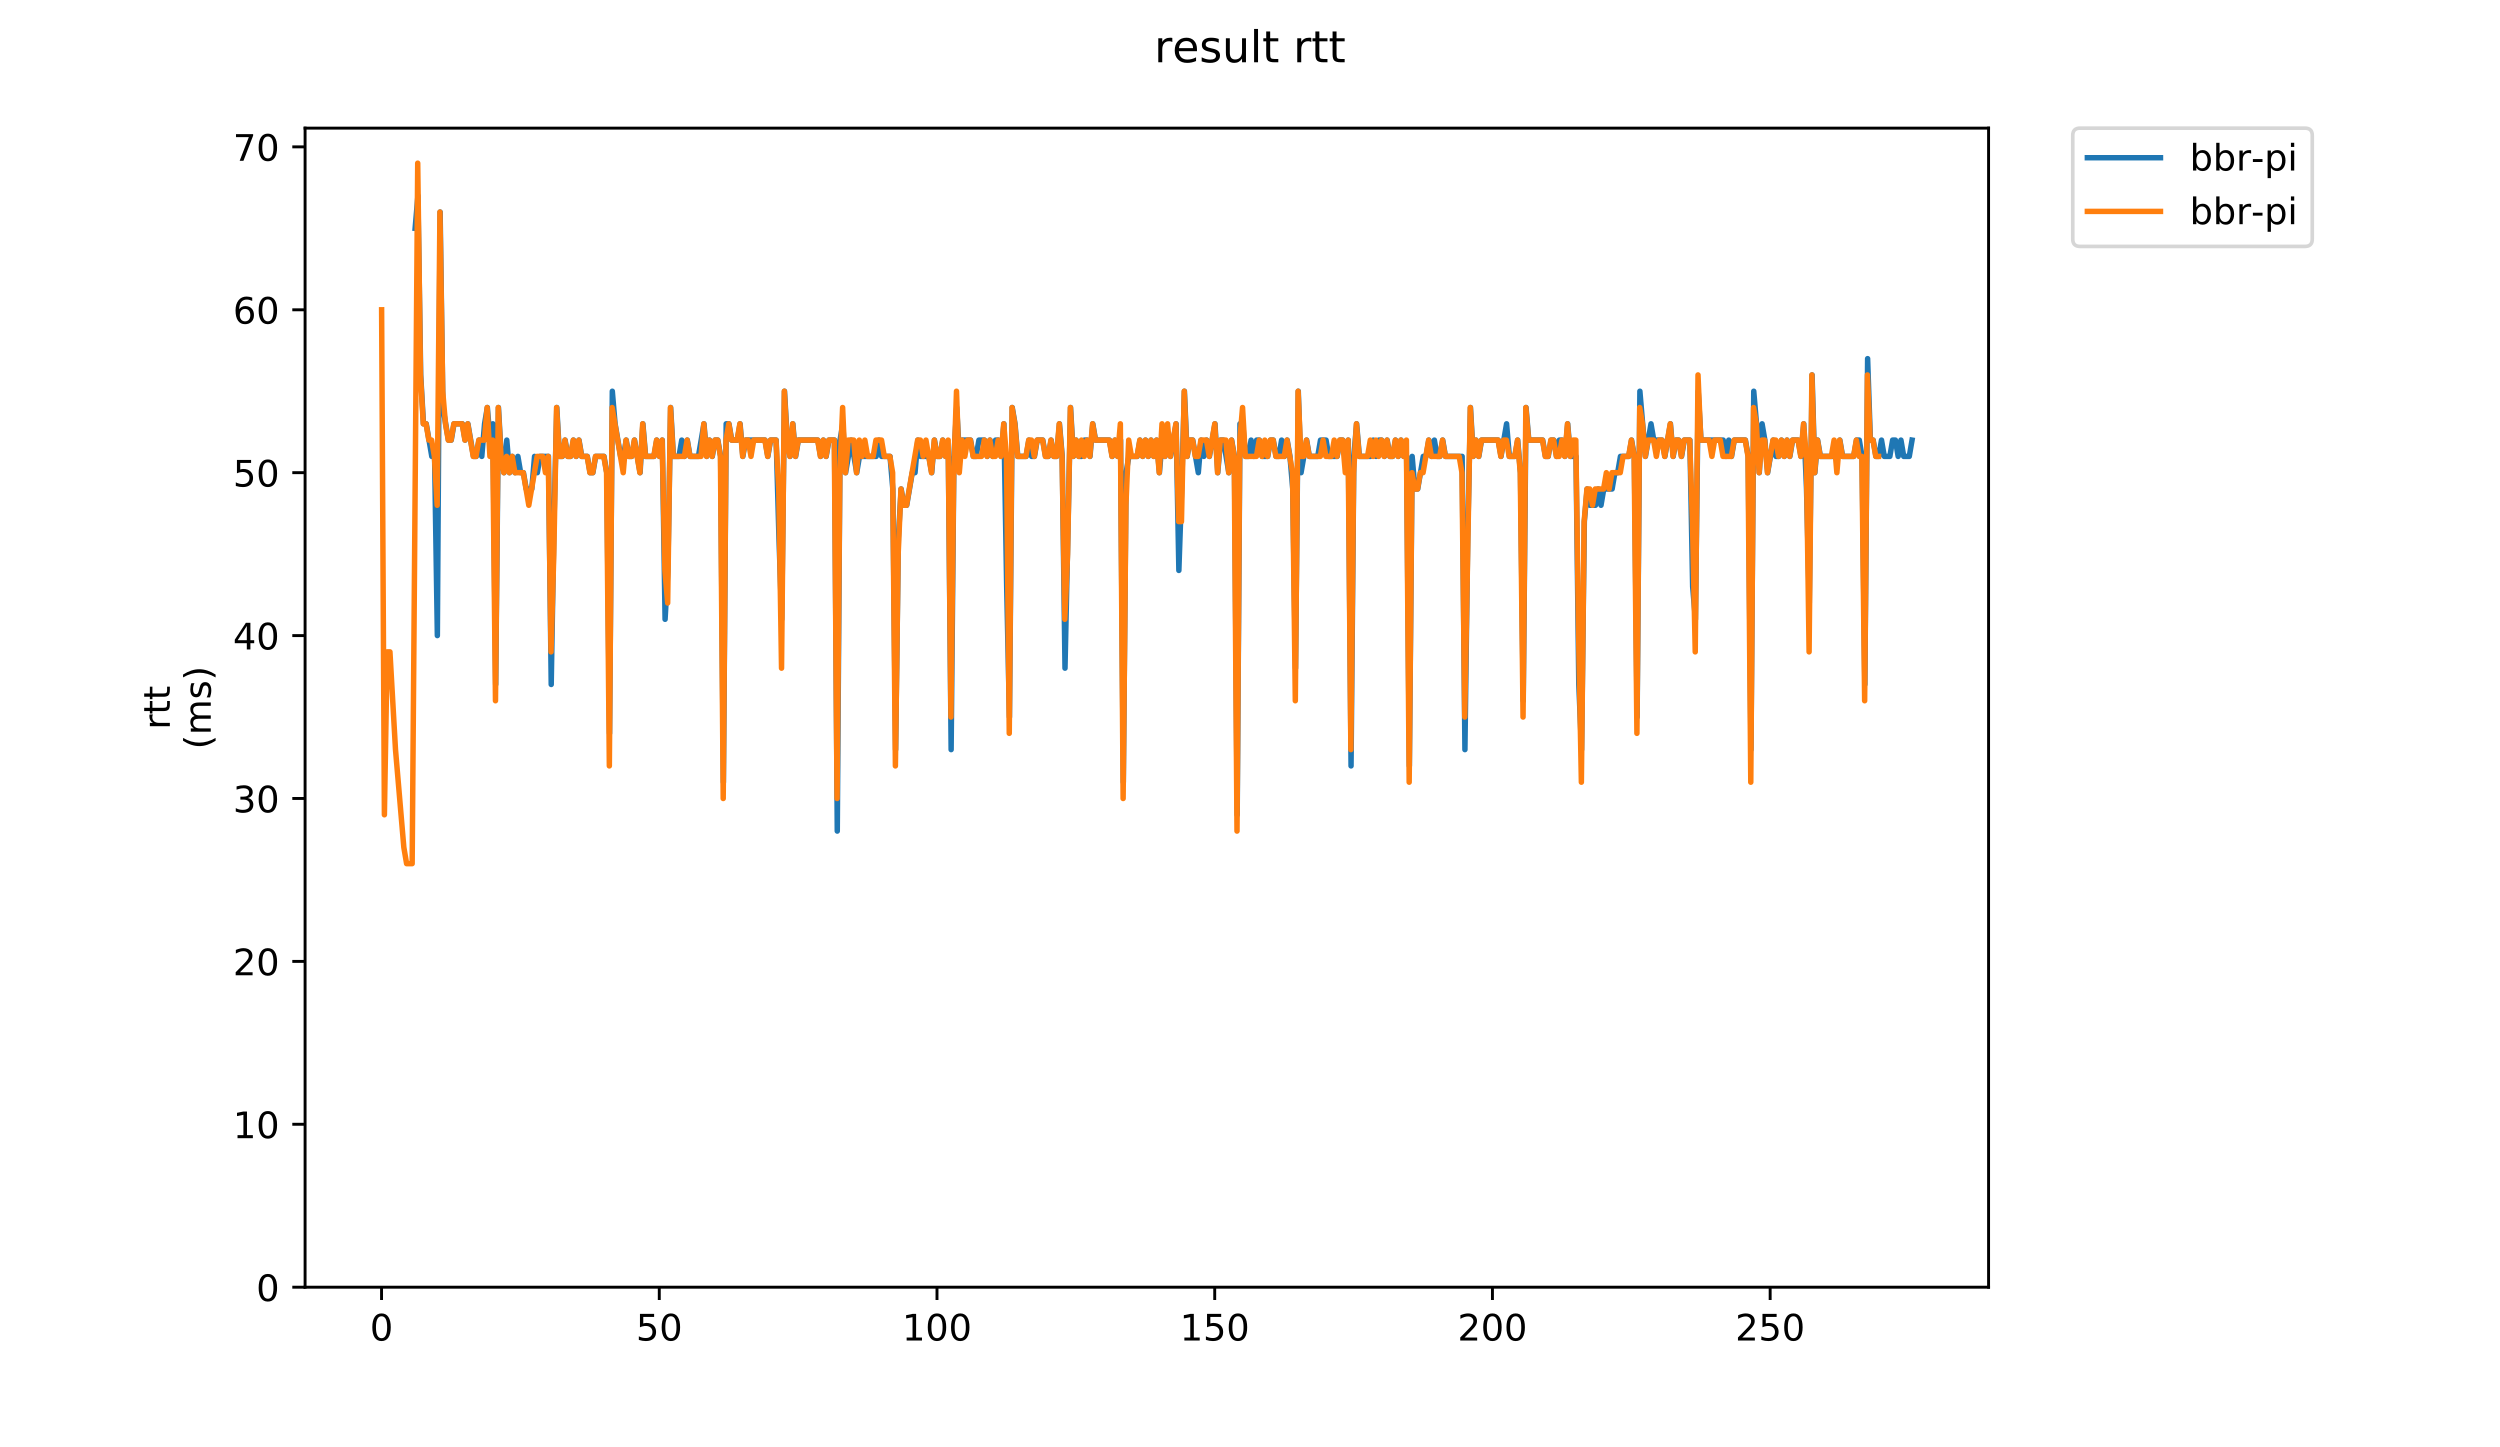 <?xml version="1.0" encoding="utf-8" standalone="no"?>
<!DOCTYPE svg PUBLIC "-//W3C//DTD SVG 1.1//EN"
  "http://www.w3.org/Graphics/SVG/1.1/DTD/svg11.dtd">
<!-- Created with matplotlib (https://matplotlib.org/) -->
<svg height="396pt" version="1.1" viewBox="0 0 684 396" width="684pt" xmlns="http://www.w3.org/2000/svg" xmlns:xlink="http://www.w3.org/1999/xlink">
 <defs>
  <style type="text/css">
*{stroke-linecap:butt;stroke-linejoin:round;}
  </style>
 </defs>
 <g id="figure_1">
  <g id="patch_1">
   <path d="M 0 396 
L 684 396 
L 684 0 
L 0 0 
z
" style="fill:#ffffff;"/>
  </g>
  <g id="axes_1">
   <g id="patch_2">
    <path d="M 83.472 352.174 
L 544.074 352.174 
L 544.074 35.062 
L 83.472 35.062 
z
" style="fill:#ffffff;"/>
   </g>
   <g id="matplotlib.axis_1">
    <g id="xtick_1">
     <g id="line2d_1">
      <defs>
       <path d="M 0 0 
L 0 3.5 
" id="mffc4661d74" style="stroke:#000000;stroke-width:0.8;"/>
      </defs>
      <g>
       <use style="stroke:#000000;stroke-width:0.8;" x="104.392" xlink:href="#mffc4661d74" y="352.174"/>
      </g>
     </g>
     <g id="text_1">
      <!-- 0 -->
      <defs>
       <path d="M 31.781 66.406 
Q 24.172 66.406 20.328 58.906 
Q 16.5 51.422 16.5 36.375 
Q 16.5 21.391 20.328 13.891 
Q 24.172 6.391 31.781 6.391 
Q 39.453 6.391 43.281 13.891 
Q 47.125 21.391 47.125 36.375 
Q 47.125 51.422 43.281 58.906 
Q 39.453 66.406 31.781 66.406 
z
M 31.781 74.219 
Q 44.047 74.219 50.516 64.516 
Q 56.984 54.828 56.984 36.375 
Q 56.984 17.969 50.516 8.266 
Q 44.047 -1.422 31.781 -1.422 
Q 19.531 -1.422 13.062 8.266 
Q 6.594 17.969 6.594 36.375 
Q 6.594 54.828 13.062 64.516 
Q 19.531 74.219 31.781 74.219 
z
" id="DejaVuSans-48"/>
      </defs>
      <g transform="translate(101.211 366.773)scale(0.1 -0.1)">
       <use xlink:href="#DejaVuSans-48"/>
      </g>
     </g>
    </g>
    <g id="xtick_2">
     <g id="line2d_2">
      <g>
       <use style="stroke:#000000;stroke-width:0.8;" x="180.377" xlink:href="#mffc4661d74" y="352.174"/>
      </g>
     </g>
     <g id="text_2">
      <!-- 50 -->
      <defs>
       <path d="M 10.797 72.906 
L 49.516 72.906 
L 49.516 64.594 
L 19.828 64.594 
L 19.828 46.734 
Q 21.969 47.469 24.109 47.828 
Q 26.266 48.188 28.422 48.188 
Q 40.625 48.188 47.75 41.5 
Q 54.891 34.812 54.891 23.391 
Q 54.891 11.625 47.562 5.094 
Q 40.234 -1.422 26.906 -1.422 
Q 22.312 -1.422 17.547 -0.641 
Q 12.797 0.141 7.719 1.703 
L 7.719 11.625 
Q 12.109 9.234 16.797 8.062 
Q 21.484 6.891 26.703 6.891 
Q 35.156 6.891 40.078 11.328 
Q 45.016 15.766 45.016 23.391 
Q 45.016 31 40.078 35.438 
Q 35.156 39.891 26.703 39.891 
Q 22.75 39.891 18.812 39.016 
Q 14.891 38.141 10.797 36.281 
z
" id="DejaVuSans-53"/>
      </defs>
      <g transform="translate(174.014 366.773)scale(0.1 -0.1)">
       <use xlink:href="#DejaVuSans-53"/>
       <use x="63.623" xlink:href="#DejaVuSans-48"/>
      </g>
     </g>
    </g>
    <g id="xtick_3">
     <g id="line2d_3">
      <g>
       <use style="stroke:#000000;stroke-width:0.8;" x="256.361" xlink:href="#mffc4661d74" y="352.174"/>
      </g>
     </g>
     <g id="text_3">
      <!-- 100 -->
      <defs>
       <path d="M 12.406 8.297 
L 28.516 8.297 
L 28.516 63.922 
L 10.984 60.406 
L 10.984 69.391 
L 28.422 72.906 
L 38.281 72.906 
L 38.281 8.297 
L 54.391 8.297 
L 54.391 0 
L 12.406 0 
z
" id="DejaVuSans-49"/>
      </defs>
      <g transform="translate(246.818 366.773)scale(0.1 -0.1)">
       <use xlink:href="#DejaVuSans-49"/>
       <use x="63.623" xlink:href="#DejaVuSans-48"/>
       <use x="127.246" xlink:href="#DejaVuSans-48"/>
      </g>
     </g>
    </g>
    <g id="xtick_4">
     <g id="line2d_4">
      <g>
       <use style="stroke:#000000;stroke-width:0.8;" x="332.346" xlink:href="#mffc4661d74" y="352.174"/>
      </g>
     </g>
     <g id="text_4">
      <!-- 150 -->
      <g transform="translate(322.802 366.773)scale(0.1 -0.1)">
       <use xlink:href="#DejaVuSans-49"/>
       <use x="63.623" xlink:href="#DejaVuSans-53"/>
       <use x="127.246" xlink:href="#DejaVuSans-48"/>
      </g>
     </g>
    </g>
    <g id="xtick_5">
     <g id="line2d_5">
      <g>
       <use style="stroke:#000000;stroke-width:0.8;" x="408.331" xlink:href="#mffc4661d74" y="352.174"/>
      </g>
     </g>
     <g id="text_5">
      <!-- 200 -->
      <defs>
       <path d="M 19.188 8.297 
L 53.609 8.297 
L 53.609 0 
L 7.328 0 
L 7.328 8.297 
Q 12.938 14.109 22.625 23.891 
Q 32.328 33.688 34.812 36.531 
Q 39.547 41.844 41.422 45.531 
Q 43.312 49.219 43.312 52.781 
Q 43.312 58.594 39.234 62.25 
Q 35.156 65.922 28.609 65.922 
Q 23.969 65.922 18.812 64.312 
Q 13.672 62.703 7.812 59.422 
L 7.812 69.391 
Q 13.766 71.781 18.938 73 
Q 24.125 74.219 28.422 74.219 
Q 39.75 74.219 46.484 68.547 
Q 53.219 62.891 53.219 53.422 
Q 53.219 48.922 51.531 44.891 
Q 49.859 40.875 45.406 35.406 
Q 44.188 33.984 37.641 27.219 
Q 31.109 20.453 19.188 8.297 
z
" id="DejaVuSans-50"/>
      </defs>
      <g transform="translate(398.787 366.773)scale(0.1 -0.1)">
       <use xlink:href="#DejaVuSans-50"/>
       <use x="63.623" xlink:href="#DejaVuSans-48"/>
       <use x="127.246" xlink:href="#DejaVuSans-48"/>
      </g>
     </g>
    </g>
    <g id="xtick_6">
     <g id="line2d_6">
      <g>
       <use style="stroke:#000000;stroke-width:0.8;" x="484.315" xlink:href="#mffc4661d74" y="352.174"/>
      </g>
     </g>
     <g id="text_6">
      <!-- 250 -->
      <g transform="translate(474.772 366.773)scale(0.1 -0.1)">
       <use xlink:href="#DejaVuSans-50"/>
       <use x="63.623" xlink:href="#DejaVuSans-53"/>
       <use x="127.246" xlink:href="#DejaVuSans-48"/>
      </g>
     </g>
    </g>
   </g>
   <g id="matplotlib.axis_2">
    <g id="ytick_1">
     <g id="line2d_7">
      <defs>
       <path d="M 0 0 
L -3.5 0 
" id="m6ffbc117b3" style="stroke:#000000;stroke-width:0.8;"/>
      </defs>
      <g>
       <use style="stroke:#000000;stroke-width:0.8;" x="83.472" xlink:href="#m6ffbc117b3" y="352.174"/>
      </g>
     </g>
     <g id="text_7">
      <!-- 0 -->
      <g transform="translate(70.11 355.973)scale(0.1 -0.1)">
       <use xlink:href="#DejaVuSans-48"/>
      </g>
     </g>
    </g>
    <g id="ytick_2">
     <g id="line2d_8">
      <g>
       <use style="stroke:#000000;stroke-width:0.8;" x="83.472" xlink:href="#m6ffbc117b3" y="307.605"/>
      </g>
     </g>
     <g id="text_8">
      <!-- 10 -->
      <g transform="translate(63.747 311.404)scale(0.1 -0.1)">
       <use xlink:href="#DejaVuSans-49"/>
       <use x="63.623" xlink:href="#DejaVuSans-48"/>
      </g>
     </g>
    </g>
    <g id="ytick_3">
     <g id="line2d_9">
      <g>
       <use style="stroke:#000000;stroke-width:0.8;" x="83.472" xlink:href="#m6ffbc117b3" y="263.035"/>
      </g>
     </g>
     <g id="text_9">
      <!-- 20 -->
      <g transform="translate(63.747 266.834)scale(0.1 -0.1)">
       <use xlink:href="#DejaVuSans-50"/>
       <use x="63.623" xlink:href="#DejaVuSans-48"/>
      </g>
     </g>
    </g>
    <g id="ytick_4">
     <g id="line2d_10">
      <g>
       <use style="stroke:#000000;stroke-width:0.8;" x="83.472" xlink:href="#m6ffbc117b3" y="218.466"/>
      </g>
     </g>
     <g id="text_10">
      <!-- 30 -->
      <defs>
       <path d="M 40.578 39.312 
Q 47.656 37.797 51.625 33 
Q 55.609 28.219 55.609 21.188 
Q 55.609 10.406 48.188 4.484 
Q 40.766 -1.422 27.094 -1.422 
Q 22.516 -1.422 17.656 -0.516 
Q 12.797 0.391 7.625 2.203 
L 7.625 11.719 
Q 11.719 9.328 16.594 8.109 
Q 21.484 6.891 26.812 6.891 
Q 36.078 6.891 40.938 10.547 
Q 45.797 14.203 45.797 21.188 
Q 45.797 27.641 41.281 31.266 
Q 36.766 34.906 28.719 34.906 
L 20.219 34.906 
L 20.219 43.016 
L 29.109 43.016 
Q 36.375 43.016 40.234 45.922 
Q 44.094 48.828 44.094 54.297 
Q 44.094 59.906 40.109 62.906 
Q 36.141 65.922 28.719 65.922 
Q 24.656 65.922 20.016 65.031 
Q 15.375 64.156 9.812 62.312 
L 9.812 71.094 
Q 15.438 72.656 20.344 73.438 
Q 25.25 74.219 29.594 74.219 
Q 40.828 74.219 47.359 69.109 
Q 53.906 64.016 53.906 55.328 
Q 53.906 49.266 50.438 45.094 
Q 46.969 40.922 40.578 39.312 
z
" id="DejaVuSans-51"/>
      </defs>
      <g transform="translate(63.747 222.265)scale(0.1 -0.1)">
       <use xlink:href="#DejaVuSans-51"/>
       <use x="63.623" xlink:href="#DejaVuSans-48"/>
      </g>
     </g>
    </g>
    <g id="ytick_5">
     <g id="line2d_11">
      <g>
       <use style="stroke:#000000;stroke-width:0.8;" x="83.472" xlink:href="#m6ffbc117b3" y="173.896"/>
      </g>
     </g>
     <g id="text_11">
      <!-- 40 -->
      <defs>
       <path d="M 37.797 64.312 
L 12.891 25.391 
L 37.797 25.391 
z
M 35.203 72.906 
L 47.609 72.906 
L 47.609 25.391 
L 58.016 25.391 
L 58.016 17.188 
L 47.609 17.188 
L 47.609 0 
L 37.797 0 
L 37.797 17.188 
L 4.891 17.188 
L 4.891 26.703 
z
" id="DejaVuSans-52"/>
      </defs>
      <g transform="translate(63.747 177.696)scale(0.1 -0.1)">
       <use xlink:href="#DejaVuSans-52"/>
       <use x="63.623" xlink:href="#DejaVuSans-48"/>
      </g>
     </g>
    </g>
    <g id="ytick_6">
     <g id="line2d_12">
      <g>
       <use style="stroke:#000000;stroke-width:0.8;" x="83.472" xlink:href="#m6ffbc117b3" y="129.327"/>
      </g>
     </g>
     <g id="text_12">
      <!-- 50 -->
      <g transform="translate(63.747 133.126)scale(0.1 -0.1)">
       <use xlink:href="#DejaVuSans-53"/>
       <use x="63.623" xlink:href="#DejaVuSans-48"/>
      </g>
     </g>
    </g>
    <g id="ytick_7">
     <g id="line2d_13">
      <g>
       <use style="stroke:#000000;stroke-width:0.8;" x="83.472" xlink:href="#m6ffbc117b3" y="84.757"/>
      </g>
     </g>
     <g id="text_13">
      <!-- 60 -->
      <defs>
       <path d="M 33.016 40.375 
Q 26.375 40.375 22.484 35.828 
Q 18.609 31.297 18.609 23.391 
Q 18.609 15.531 22.484 10.953 
Q 26.375 6.391 33.016 6.391 
Q 39.656 6.391 43.531 10.953 
Q 47.406 15.531 47.406 23.391 
Q 47.406 31.297 43.531 35.828 
Q 39.656 40.375 33.016 40.375 
z
M 52.594 71.297 
L 52.594 62.312 
Q 48.875 64.062 45.094 64.984 
Q 41.312 65.922 37.594 65.922 
Q 27.828 65.922 22.672 59.328 
Q 17.531 52.734 16.797 39.406 
Q 19.672 43.656 24.016 45.922 
Q 28.375 48.188 33.594 48.188 
Q 44.578 48.188 50.953 41.516 
Q 57.328 34.859 57.328 23.391 
Q 57.328 12.156 50.688 5.359 
Q 44.047 -1.422 33.016 -1.422 
Q 20.359 -1.422 13.672 8.266 
Q 6.984 17.969 6.984 36.375 
Q 6.984 53.656 15.188 63.938 
Q 23.391 74.219 37.203 74.219 
Q 40.922 74.219 44.703 73.484 
Q 48.484 72.75 52.594 71.297 
z
" id="DejaVuSans-54"/>
      </defs>
      <g transform="translate(63.747 88.557)scale(0.1 -0.1)">
       <use xlink:href="#DejaVuSans-54"/>
       <use x="63.623" xlink:href="#DejaVuSans-48"/>
      </g>
     </g>
    </g>
    <g id="ytick_8">
     <g id="line2d_14">
      <g>
       <use style="stroke:#000000;stroke-width:0.8;" x="83.472" xlink:href="#m6ffbc117b3" y="40.188"/>
      </g>
     </g>
     <g id="text_14">
      <!-- 70 -->
      <defs>
       <path d="M 8.203 72.906 
L 55.078 72.906 
L 55.078 68.703 
L 28.609 0 
L 18.312 0 
L 43.219 64.594 
L 8.203 64.594 
z
" id="DejaVuSans-55"/>
      </defs>
      <g transform="translate(63.747 43.987)scale(0.1 -0.1)">
       <use xlink:href="#DejaVuSans-55"/>
       <use x="63.623" xlink:href="#DejaVuSans-48"/>
      </g>
     </g>
    </g>
    <g id="text_15">
     <!-- rtt -->
     <defs>
      <path d="M 41.109 46.297 
Q 39.594 47.172 37.812 47.578 
Q 36.031 48 33.891 48 
Q 26.266 48 22.188 43.047 
Q 18.109 38.094 18.109 28.812 
L 18.109 0 
L 9.078 0 
L 9.078 54.688 
L 18.109 54.688 
L 18.109 46.188 
Q 20.953 51.172 25.484 53.578 
Q 30.031 56 36.531 56 
Q 37.453 56 38.578 55.875 
Q 39.703 55.766 41.062 55.516 
z
" id="DejaVuSans-114"/>
      <path d="M 18.312 70.219 
L 18.312 54.688 
L 36.812 54.688 
L 36.812 47.703 
L 18.312 47.703 
L 18.312 18.016 
Q 18.312 11.328 20.141 9.422 
Q 21.969 7.516 27.594 7.516 
L 36.812 7.516 
L 36.812 0 
L 27.594 0 
Q 17.188 0 13.234 3.875 
Q 9.281 7.766 9.281 18.016 
L 9.281 47.703 
L 2.688 47.703 
L 2.688 54.688 
L 9.281 54.688 
L 9.281 70.219 
z
" id="DejaVuSans-116"/>
     </defs>
     <g transform="translate(46.47 199.594)rotate(-90)scale(0.1 -0.1)">
      <use xlink:href="#DejaVuSans-114"/>
      <use x="41.113" xlink:href="#DejaVuSans-116"/>
      <use x="80.322" xlink:href="#DejaVuSans-116"/>
     </g>
     <!-- (ms) -->
     <defs>
      <path d="M 31 75.875 
Q 24.469 64.656 21.281 53.656 
Q 18.109 42.672 18.109 31.391 
Q 18.109 20.125 21.312 9.062 
Q 24.516 -2 31 -13.188 
L 23.188 -13.188 
Q 15.875 -1.703 12.234 9.375 
Q 8.594 20.453 8.594 31.391 
Q 8.594 42.281 12.203 53.312 
Q 15.828 64.359 23.188 75.875 
z
" id="DejaVuSans-40"/>
      <path d="M 52 44.188 
Q 55.375 50.25 60.062 53.125 
Q 64.75 56 71.094 56 
Q 79.641 56 84.281 50.016 
Q 88.922 44.047 88.922 33.016 
L 88.922 0 
L 79.891 0 
L 79.891 32.719 
Q 79.891 40.578 77.094 44.375 
Q 74.312 48.188 68.609 48.188 
Q 61.625 48.188 57.562 43.547 
Q 53.516 38.922 53.516 30.906 
L 53.516 0 
L 44.484 0 
L 44.484 32.719 
Q 44.484 40.625 41.703 44.406 
Q 38.922 48.188 33.109 48.188 
Q 26.219 48.188 22.156 43.531 
Q 18.109 38.875 18.109 30.906 
L 18.109 0 
L 9.078 0 
L 9.078 54.688 
L 18.109 54.688 
L 18.109 46.188 
Q 21.188 51.219 25.484 53.609 
Q 29.781 56 35.688 56 
Q 41.656 56 45.828 52.969 
Q 50 49.953 52 44.188 
z
" id="DejaVuSans-109"/>
      <path d="M 44.281 53.078 
L 44.281 44.578 
Q 40.484 46.531 36.375 47.5 
Q 32.281 48.484 27.875 48.484 
Q 21.188 48.484 17.844 46.438 
Q 14.5 44.391 14.5 40.281 
Q 14.5 37.156 16.891 35.375 
Q 19.281 33.594 26.516 31.984 
L 29.594 31.297 
Q 39.156 29.25 43.188 25.516 
Q 47.219 21.781 47.219 15.094 
Q 47.219 7.469 41.188 3.016 
Q 35.156 -1.422 24.609 -1.422 
Q 20.219 -1.422 15.453 -0.562 
Q 10.688 0.297 5.422 2 
L 5.422 11.281 
Q 10.406 8.688 15.234 7.391 
Q 20.062 6.109 24.812 6.109 
Q 31.156 6.109 34.562 8.281 
Q 37.984 10.453 37.984 14.406 
Q 37.984 18.062 35.516 20.016 
Q 33.062 21.969 24.703 23.781 
L 21.578 24.516 
Q 13.234 26.266 9.516 29.906 
Q 5.812 33.547 5.812 39.891 
Q 5.812 47.609 11.281 51.797 
Q 16.75 56 26.812 56 
Q 31.781 56 36.172 55.266 
Q 40.578 54.547 44.281 53.078 
z
" id="DejaVuSans-115"/>
      <path d="M 8.016 75.875 
L 15.828 75.875 
Q 23.141 64.359 26.781 53.312 
Q 30.422 42.281 30.422 31.391 
Q 30.422 20.453 26.781 9.375 
Q 23.141 -1.703 15.828 -13.188 
L 8.016 -13.188 
Q 14.5 -2 17.703 9.062 
Q 20.906 20.125 20.906 31.391 
Q 20.906 42.672 17.703 53.656 
Q 14.5 64.656 8.016 75.875 
z
" id="DejaVuSans-41"/>
     </defs>
     <g transform="translate(57.668 204.995)rotate(-90)scale(0.1 -0.1)">
      <use xlink:href="#DejaVuSans-40"/>
      <use x="39.014" xlink:href="#DejaVuSans-109"/>
      <use x="136.426" xlink:href="#DejaVuSans-115"/>
      <use x="188.525" xlink:href="#DejaVuSans-41"/>
     </g>
    </g>
   </g>
   <g id="line2d_15">
    <path clip-path="url(#p8cc77988ac)" d="M 113.58 62.473 
L 114.34 53.559 
L 115.1 102.585 
L 115.86 115.956 
L 116.62 115.956 
L 118.139 124.87 
L 118.899 124.87 
L 119.659 173.896 
L 120.419 58.016 
L 121.179 111.499 
L 122.698 120.413 
L 123.458 120.413 
L 124.218 115.956 
L 126.498 115.956 
L 127.257 120.413 
L 128.017 115.956 
L 129.537 124.87 
L 130.297 124.87 
L 131.057 120.413 
L 131.816 124.87 
L 132.576 115.956 
L 133.336 111.499 
L 134.096 120.413 
L 134.856 115.956 
L 135.616 187.267 
L 136.376 111.499 
L 137.135 124.87 
L 137.895 129.327 
L 138.655 120.413 
L 139.415 129.327 
L 140.175 124.87 
L 140.935 129.327 
L 141.694 124.87 
L 142.454 129.327 
L 143.214 129.327 
L 143.974 133.784 
L 145.494 133.784 
L 146.254 124.87 
L 147.013 129.327 
L 147.773 124.87 
L 150.053 124.87 
L 150.813 187.267 
L 151.572 142.698 
L 152.332 111.499 
L 153.092 124.87 
L 153.852 124.87 
L 154.612 120.413 
L 155.372 124.87 
L 156.132 124.87 
L 156.891 120.413 
L 157.651 124.87 
L 158.411 120.413 
L 159.171 124.87 
L 160.691 124.87 
L 161.45 129.327 
L 162.21 129.327 
L 162.97 124.87 
L 165.25 124.87 
L 166.01 129.327 
L 166.769 200.638 
L 167.529 107.042 
L 168.289 115.956 
L 169.809 124.87 
L 170.569 124.87 
L 171.328 120.413 
L 172.088 124.87 
L 172.848 124.87 
L 173.608 120.413 
L 175.128 129.327 
L 175.888 115.956 
L 176.647 124.87 
L 178.927 124.87 
L 179.687 120.413 
L 180.447 124.87 
L 181.206 120.413 
L 181.966 169.439 
L 182.726 156.069 
L 183.486 111.499 
L 184.246 124.87 
L 185.766 124.87 
L 186.525 120.413 
L 187.285 124.87 
L 188.045 120.413 
L 188.805 124.87 
L 191.084 124.87 
L 192.604 115.956 
L 193.364 124.87 
L 194.124 120.413 
L 194.884 124.87 
L 195.644 120.413 
L 196.403 120.413 
L 197.163 124.87 
L 197.923 214.009 
L 198.683 115.956 
L 199.443 115.956 
L 200.203 120.413 
L 201.722 120.413 
L 202.482 115.956 
L 203.242 124.87 
L 204.002 120.413 
L 209.321 120.413 
L 210.081 124.87 
L 210.84 120.413 
L 212.36 120.413 
L 213.12 147.155 
L 213.88 169.439 
L 214.64 107.042 
L 215.4 120.413 
L 216.159 124.87 
L 216.919 115.956 
L 217.679 124.87 
L 218.439 120.413 
L 223.758 120.413 
L 224.518 124.87 
L 225.278 120.413 
L 226.037 124.87 
L 226.797 120.413 
L 228.317 120.413 
L 229.077 227.38 
L 229.837 120.413 
L 230.597 115.956 
L 231.356 129.327 
L 232.876 120.413 
L 234.396 129.327 
L 235.156 124.87 
L 239.715 124.87 
L 240.475 120.413 
L 241.234 124.87 
L 243.514 124.87 
L 244.274 133.784 
L 245.034 205.095 
L 245.793 147.155 
L 246.553 133.784 
L 247.313 138.241 
L 248.073 138.241 
L 249.593 129.327 
L 250.353 129.327 
L 251.112 120.413 
L 251.872 124.87 
L 254.152 124.87 
L 254.912 129.327 
L 255.671 120.413 
L 256.431 124.87 
L 257.191 124.87 
L 257.951 120.413 
L 258.711 124.87 
L 259.471 124.87 
L 260.231 205.095 
L 260.99 124.87 
L 261.75 111.499 
L 262.51 124.87 
L 263.27 120.413 
L 265.549 120.413 
L 266.309 124.87 
L 267.069 124.87 
L 267.829 120.413 
L 269.349 120.413 
L 270.109 124.87 
L 270.868 120.413 
L 271.628 124.87 
L 272.388 120.413 
L 273.148 120.413 
L 273.908 124.87 
L 274.668 115.956 
L 275.427 160.526 
L 276.187 196.181 
L 276.947 111.499 
L 277.707 115.956 
L 278.467 124.87 
L 280.746 124.87 
L 281.506 120.413 
L 282.266 124.87 
L 283.026 124.87 
L 283.786 120.413 
L 285.305 120.413 
L 286.065 124.87 
L 286.825 124.87 
L 287.585 120.413 
L 288.345 124.87 
L 289.105 124.87 
L 289.865 115.956 
L 290.624 124.87 
L 291.384 182.81 
L 292.904 111.499 
L 293.664 124.87 
L 294.424 120.413 
L 295.183 124.87 
L 295.943 124.87 
L 296.703 120.413 
L 297.463 120.413 
L 298.223 124.87 
L 298.983 115.956 
L 299.743 120.413 
L 303.542 120.413 
L 304.302 124.87 
L 305.061 120.413 
L 305.821 124.87 
L 306.581 120.413 
L 307.341 214.009 
L 308.101 129.327 
L 308.861 124.87 
L 311.14 124.87 
L 311.9 120.413 
L 312.66 124.87 
L 313.42 120.413 
L 314.18 124.87 
L 314.939 120.413 
L 315.699 124.87 
L 316.459 120.413 
L 317.219 129.327 
L 317.979 120.413 
L 318.739 124.87 
L 319.499 120.413 
L 320.258 124.87 
L 321.778 115.956 
L 322.538 156.069 
L 323.298 133.784 
L 324.058 107.042 
L 324.817 124.87 
L 325.577 120.413 
L 326.337 120.413 
L 327.857 129.327 
L 328.617 120.413 
L 329.377 124.87 
L 330.136 120.413 
L 330.896 124.87 
L 332.416 115.956 
L 333.176 129.327 
L 333.936 120.413 
L 334.696 120.413 
L 336.215 129.327 
L 336.975 120.413 
L 337.735 124.87 
L 338.495 222.923 
L 339.255 115.956 
L 340.014 115.956 
L 340.774 124.87 
L 341.534 124.87 
L 342.294 120.413 
L 343.054 124.87 
L 343.814 120.413 
L 344.574 120.413 
L 345.333 124.87 
L 346.853 124.87 
L 347.613 120.413 
L 348.373 120.413 
L 349.133 124.87 
L 349.892 124.87 
L 350.652 120.413 
L 351.412 124.87 
L 352.172 120.413 
L 352.932 124.87 
L 353.692 133.784 
L 354.452 182.81 
L 355.211 107.042 
L 355.971 129.327 
L 357.491 120.413 
L 358.251 124.87 
L 360.53 124.87 
L 361.29 120.413 
L 362.81 120.413 
L 363.57 124.87 
L 365.849 124.87 
L 366.609 120.413 
L 367.369 120.413 
L 368.129 124.87 
L 368.889 120.413 
L 369.648 209.552 
L 370.408 124.87 
L 371.168 115.956 
L 371.928 124.87 
L 374.967 124.87 
L 375.727 120.413 
L 376.487 124.87 
L 377.247 120.413 
L 378.007 120.413 
L 378.767 124.87 
L 379.526 120.413 
L 380.286 124.87 
L 381.046 124.87 
L 381.806 120.413 
L 382.566 124.87 
L 383.326 120.413 
L 384.086 124.87 
L 384.845 124.87 
L 385.605 209.552 
L 386.365 124.87 
L 387.125 133.784 
L 387.885 133.784 
L 389.404 124.87 
L 390.164 124.87 
L 390.924 120.413 
L 391.684 124.87 
L 392.444 120.413 
L 393.204 124.87 
L 393.964 124.87 
L 394.723 120.413 
L 395.483 124.87 
L 400.042 124.87 
L 400.802 205.095 
L 401.562 147.155 
L 402.322 111.499 
L 403.082 124.87 
L 403.842 120.413 
L 404.601 124.87 
L 405.361 120.413 
L 409.92 120.413 
L 410.68 124.87 
L 412.2 115.956 
L 412.96 124.87 
L 414.479 124.87 
L 415.239 120.413 
L 415.999 129.327 
L 416.759 191.724 
L 417.519 111.499 
L 418.279 120.413 
L 422.078 120.413 
L 422.838 124.87 
L 423.598 124.87 
L 424.357 120.413 
L 425.117 120.413 
L 425.877 124.87 
L 426.637 120.413 
L 427.397 120.413 
L 428.157 124.87 
L 428.916 115.956 
L 429.676 124.87 
L 431.196 124.87 
L 431.956 187.267 
L 432.716 205.095 
L 433.476 142.698 
L 434.235 133.784 
L 434.995 138.241 
L 436.515 138.241 
L 437.275 133.784 
L 438.035 138.241 
L 438.794 133.784 
L 441.074 133.784 
L 441.834 129.327 
L 442.594 129.327 
L 443.354 124.87 
L 445.633 124.87 
L 446.393 120.413 
L 447.153 124.87 
L 447.913 196.181 
L 448.673 107.042 
L 450.192 124.87 
L 451.712 115.956 
L 452.472 120.413 
L 454.751 120.413 
L 455.511 124.87 
L 457.031 115.956 
L 457.791 124.87 
L 458.551 120.413 
L 459.31 120.413 
L 460.07 124.87 
L 460.83 120.413 
L 462.35 120.413 
L 463.11 160.526 
L 463.869 169.439 
L 464.629 107.042 
L 465.389 120.413 
L 471.468 120.413 
L 472.228 124.87 
L 472.988 120.413 
L 473.747 124.87 
L 474.507 120.413 
L 477.547 120.413 
L 478.307 124.87 
L 479.066 205.095 
L 479.826 107.042 
L 480.586 115.956 
L 481.346 129.327 
L 482.106 115.956 
L 482.866 120.413 
L 483.625 129.327 
L 485.145 120.413 
L 485.905 124.87 
L 486.665 124.87 
L 487.425 120.413 
L 488.185 124.87 
L 488.944 120.413 
L 489.704 124.87 
L 490.464 120.413 
L 491.984 120.413 
L 492.744 124.87 
L 493.503 115.956 
L 494.263 133.784 
L 495.023 164.982 
L 495.783 102.585 
L 496.543 129.327 
L 497.303 120.413 
L 498.063 124.87 
L 502.622 124.87 
L 503.381 120.413 
L 504.141 124.87 
L 507.181 124.87 
L 507.941 120.413 
L 508.7 120.413 
L 509.46 124.87 
L 510.22 187.267 
L 510.98 98.128 
L 511.74 120.413 
L 512.5 120.413 
L 513.259 124.87 
L 514.019 124.87 
L 514.779 120.413 
L 515.539 124.87 
L 517.059 124.87 
L 517.819 120.413 
L 518.578 120.413 
L 519.338 124.87 
L 520.098 120.413 
L 520.858 124.87 
L 522.378 124.87 
L 523.137 120.413 
L 523.137 120.413 
" style="fill:none;stroke:#1f77b4;stroke-linecap:square;stroke-width:1.5;"/>
   </g>
   <g id="line2d_16">
    <path clip-path="url(#p8cc77988ac)" d="M 104.409 84.757 
L 105.169 222.923 
L 105.928 178.353 
L 106.688 178.353 
L 108.208 205.095 
L 110.488 231.837 
L 111.247 236.294 
L 112.767 236.294 
L 114.287 44.645 
L 115.047 102.585 
L 115.806 115.956 
L 116.566 115.956 
L 117.326 120.413 
L 118.086 120.413 
L 118.846 124.87 
L 119.606 138.241 
L 120.366 58.016 
L 121.125 107.042 
L 121.885 115.956 
L 122.645 120.413 
L 123.405 120.413 
L 124.165 115.956 
L 126.444 115.956 
L 127.204 120.413 
L 127.964 115.956 
L 129.484 124.87 
L 130.244 124.87 
L 131.003 120.413 
L 132.523 120.413 
L 133.283 111.499 
L 134.043 124.87 
L 134.803 120.413 
L 135.562 191.724 
L 136.322 111.499 
L 137.082 124.87 
L 137.842 129.327 
L 138.602 124.87 
L 139.362 129.327 
L 140.122 124.87 
L 140.881 129.327 
L 143.161 129.327 
L 144.681 138.241 
L 146.96 124.87 
L 148.48 124.87 
L 149.24 129.327 
L 150 124.87 
L 150.759 178.353 
L 151.519 151.612 
L 152.279 111.499 
L 153.039 124.87 
L 153.799 124.87 
L 154.559 120.413 
L 155.319 124.87 
L 156.078 124.87 
L 156.838 120.413 
L 157.598 124.87 
L 158.358 120.413 
L 159.118 124.87 
L 160.637 124.87 
L 161.397 129.327 
L 162.157 129.327 
L 162.917 124.87 
L 165.197 124.87 
L 165.956 129.327 
L 166.716 209.552 
L 167.476 111.499 
L 170.515 129.327 
L 171.275 120.413 
L 172.035 124.87 
L 172.795 124.87 
L 173.555 120.413 
L 175.075 129.327 
L 175.834 115.956 
L 176.594 124.87 
L 178.874 124.87 
L 179.634 120.413 
L 180.393 124.87 
L 181.153 120.413 
L 181.913 156.069 
L 182.673 164.982 
L 183.433 111.499 
L 184.193 124.87 
L 187.232 124.87 
L 187.992 120.413 
L 188.752 124.87 
L 191.791 124.87 
L 192.551 115.956 
L 193.311 124.87 
L 194.071 120.413 
L 194.831 124.87 
L 195.59 120.413 
L 196.35 120.413 
L 197.11 124.87 
L 197.87 218.466 
L 198.63 120.413 
L 199.39 115.956 
L 200.149 120.413 
L 201.669 120.413 
L 202.429 115.956 
L 203.189 124.87 
L 203.949 120.413 
L 204.709 120.413 
L 205.468 124.87 
L 206.228 120.413 
L 209.268 120.413 
L 210.027 124.87 
L 210.787 120.413 
L 212.307 120.413 
L 213.067 133.784 
L 213.827 182.81 
L 214.587 107.042 
L 215.346 120.413 
L 216.106 124.87 
L 216.866 115.956 
L 217.626 124.87 
L 218.386 120.413 
L 223.705 120.413 
L 224.465 124.87 
L 225.224 120.413 
L 225.984 124.87 
L 226.744 120.413 
L 228.264 120.413 
L 229.024 218.466 
L 229.783 129.327 
L 230.543 111.499 
L 231.303 129.327 
L 232.063 120.413 
L 233.583 120.413 
L 234.343 129.327 
L 235.102 120.413 
L 235.862 124.87 
L 236.622 120.413 
L 237.382 124.87 
L 238.902 124.87 
L 239.661 120.413 
L 241.181 120.413 
L 241.941 124.87 
L 243.461 124.87 
L 244.221 129.327 
L 244.98 209.552 
L 245.74 151.612 
L 246.5 133.784 
L 247.26 138.241 
L 248.02 138.241 
L 251.059 120.413 
L 251.819 120.413 
L 252.579 124.87 
L 253.339 120.413 
L 254.858 129.327 
L 255.618 120.413 
L 256.378 124.87 
L 257.138 124.87 
L 257.898 120.413 
L 258.658 124.87 
L 259.417 120.413 
L 260.177 196.181 
L 260.937 129.327 
L 261.697 107.042 
L 262.457 129.327 
L 263.217 120.413 
L 263.977 124.87 
L 264.736 120.413 
L 265.496 120.413 
L 266.256 124.87 
L 268.536 124.87 
L 269.296 120.413 
L 270.055 124.87 
L 270.815 120.413 
L 271.575 124.87 
L 272.335 124.87 
L 273.095 120.413 
L 273.855 124.87 
L 274.614 115.956 
L 275.374 124.87 
L 276.134 200.638 
L 276.894 111.499 
L 277.654 115.956 
L 278.414 124.87 
L 280.693 124.87 
L 281.453 120.413 
L 282.213 120.413 
L 282.973 124.87 
L 283.733 120.413 
L 285.252 120.413 
L 286.012 124.87 
L 286.772 124.87 
L 287.532 120.413 
L 288.292 124.87 
L 289.052 124.87 
L 289.811 115.956 
L 290.571 124.87 
L 291.331 169.439 
L 292.091 151.612 
L 292.851 111.499 
L 293.611 124.87 
L 294.37 120.413 
L 295.13 124.87 
L 295.89 120.413 
L 296.65 124.87 
L 297.41 120.413 
L 298.17 124.87 
L 298.93 115.956 
L 299.689 120.413 
L 303.489 120.413 
L 304.248 124.87 
L 305.008 120.413 
L 305.768 124.87 
L 306.528 115.956 
L 307.288 218.466 
L 308.048 138.241 
L 308.808 120.413 
L 309.567 124.87 
L 311.087 124.87 
L 311.847 120.413 
L 312.607 124.87 
L 313.367 120.413 
L 314.126 124.87 
L 314.886 120.413 
L 315.646 124.87 
L 316.406 120.413 
L 317.166 129.327 
L 317.926 115.956 
L 318.686 124.87 
L 319.445 115.956 
L 320.205 124.87 
L 321.725 115.956 
L 322.485 142.698 
L 323.245 142.698 
L 324.004 107.042 
L 324.764 124.87 
L 325.524 120.413 
L 326.284 120.413 
L 327.044 124.87 
L 327.804 124.87 
L 328.564 120.413 
L 330.083 120.413 
L 330.843 124.87 
L 332.363 115.956 
L 333.123 129.327 
L 333.882 120.413 
L 335.402 120.413 
L 336.162 129.327 
L 336.922 120.413 
L 337.682 124.87 
L 338.442 227.38 
L 339.201 120.413 
L 339.961 111.499 
L 340.721 124.87 
L 343.76 124.87 
L 344.52 120.413 
L 345.28 124.87 
L 346.04 120.413 
L 346.8 124.87 
L 347.56 120.413 
L 348.32 120.413 
L 349.079 124.87 
L 351.359 124.87 
L 352.119 120.413 
L 353.638 129.327 
L 354.398 191.724 
L 355.158 107.042 
L 355.918 124.87 
L 356.678 124.87 
L 357.438 120.413 
L 358.198 124.87 
L 361.237 124.87 
L 361.997 120.413 
L 362.757 124.87 
L 364.276 124.87 
L 365.036 120.413 
L 365.796 124.87 
L 366.556 120.413 
L 367.316 120.413 
L 368.076 129.327 
L 368.835 120.413 
L 369.595 205.095 
L 370.355 129.327 
L 371.115 115.956 
L 371.875 124.87 
L 374.154 124.87 
L 374.914 120.413 
L 375.674 124.87 
L 376.434 120.413 
L 377.194 124.87 
L 377.954 120.413 
L 378.713 124.87 
L 379.473 120.413 
L 380.233 124.87 
L 380.993 124.87 
L 381.753 120.413 
L 382.513 124.87 
L 383.272 120.413 
L 384.032 124.87 
L 384.792 120.413 
L 385.552 214.009 
L 386.312 129.327 
L 387.072 133.784 
L 387.832 133.784 
L 388.591 129.327 
L 389.351 129.327 
L 390.871 120.413 
L 391.631 124.87 
L 393.91 124.87 
L 394.67 120.413 
L 395.43 124.87 
L 399.229 124.87 
L 399.989 129.327 
L 400.749 196.181 
L 402.269 111.499 
L 403.029 124.87 
L 403.788 120.413 
L 404.548 124.87 
L 405.308 120.413 
L 409.867 120.413 
L 410.627 124.87 
L 411.387 120.413 
L 412.147 120.413 
L 412.907 124.87 
L 414.426 124.87 
L 415.186 120.413 
L 415.946 129.327 
L 416.706 196.181 
L 417.466 111.499 
L 418.225 120.413 
L 422.025 120.413 
L 422.785 124.87 
L 423.544 124.87 
L 424.304 120.413 
L 425.064 120.413 
L 425.824 124.87 
L 426.584 124.87 
L 427.344 120.413 
L 428.103 124.87 
L 428.863 115.956 
L 429.623 124.87 
L 430.383 120.413 
L 431.143 120.413 
L 431.903 173.896 
L 432.663 214.009 
L 433.422 142.698 
L 434.182 133.784 
L 434.942 133.784 
L 435.702 138.241 
L 436.462 133.784 
L 438.741 133.784 
L 439.501 129.327 
L 440.261 133.784 
L 441.021 129.327 
L 443.3 129.327 
L 444.06 124.87 
L 445.58 124.87 
L 446.34 120.413 
L 447.1 124.87 
L 447.859 200.638 
L 448.619 111.499 
L 449.379 115.956 
L 450.139 124.87 
L 450.899 120.413 
L 452.419 120.413 
L 453.178 124.87 
L 453.938 120.413 
L 454.698 120.413 
L 455.458 124.87 
L 456.978 115.956 
L 457.737 124.87 
L 458.497 120.413 
L 459.257 120.413 
L 460.017 124.87 
L 460.777 120.413 
L 462.297 120.413 
L 463.056 142.698 
L 463.816 178.353 
L 464.576 102.585 
L 465.336 120.413 
L 467.615 120.413 
L 468.375 124.87 
L 469.135 120.413 
L 470.655 120.413 
L 471.415 124.87 
L 473.694 124.87 
L 474.454 120.413 
L 477.493 120.413 
L 478.253 124.87 
L 479.013 214.009 
L 479.773 111.499 
L 480.533 115.956 
L 481.293 129.327 
L 482.053 120.413 
L 482.812 120.413 
L 483.572 129.327 
L 485.092 120.413 
L 485.852 120.413 
L 486.612 124.87 
L 487.371 120.413 
L 488.131 124.87 
L 488.891 120.413 
L 489.651 124.87 
L 490.411 120.413 
L 491.931 120.413 
L 492.69 124.87 
L 493.45 115.956 
L 494.21 124.87 
L 494.97 178.353 
L 495.73 102.585 
L 496.49 129.327 
L 497.249 120.413 
L 498.009 124.87 
L 501.049 124.87 
L 501.809 120.413 
L 502.568 129.327 
L 503.328 120.413 
L 504.088 124.87 
L 507.128 124.87 
L 507.887 120.413 
L 508.647 124.87 
L 509.407 124.87 
L 510.167 191.724 
L 510.927 102.585 
L 511.687 120.413 
L 512.446 120.413 
L 513.206 124.87 
L 513.966 124.87 
L 513.966 124.87 
" style="fill:none;stroke:#ff7f0e;stroke-linecap:square;stroke-width:1.5;"/>
   </g>
   <g id="patch_3">
    <path d="M 83.472 352.174 
L 83.472 35.062 
" style="fill:none;stroke:#000000;stroke-linecap:square;stroke-linejoin:miter;stroke-width:0.8;"/>
   </g>
   <g id="patch_4">
    <path d="M 544.074 352.174 
L 544.074 35.062 
" style="fill:none;stroke:#000000;stroke-linecap:square;stroke-linejoin:miter;stroke-width:0.8;"/>
   </g>
   <g id="patch_5">
    <path d="M 83.472 352.174 
L 544.074 352.174 
" style="fill:none;stroke:#000000;stroke-linecap:square;stroke-linejoin:miter;stroke-width:0.8;"/>
   </g>
   <g id="patch_6">
    <path d="M 83.472 35.062 
L 544.074 35.062 
" style="fill:none;stroke:#000000;stroke-linecap:square;stroke-linejoin:miter;stroke-width:0.8;"/>
   </g>
   <g id="legend_1">
    <g id="patch_7">
     <path d="M 569.104 67.419 
L 630.637 67.419 
Q 632.637 67.419 632.637 65.419 
L 632.637 37.062 
Q 632.637 35.062 630.637 35.062 
L 569.104 35.062 
Q 567.104 35.062 567.104 37.062 
L 567.104 65.419 
Q 567.104 67.419 569.104 67.419 
z
" style="fill:#ffffff;opacity:0.8;stroke:#cccccc;stroke-linejoin:miter;"/>
    </g>
    <g id="line2d_17">
     <path d="M 571.104 43.161 
L 591.104 43.161 
" style="fill:none;stroke:#1f77b4;stroke-linecap:square;stroke-width:1.5;"/>
    </g>
    <g id="line2d_18"/>
    <g id="text_16">
     <!-- bbr-pi -->
     <defs>
      <path d="M 48.688 27.297 
Q 48.688 37.203 44.609 42.844 
Q 40.531 48.484 33.406 48.484 
Q 26.266 48.484 22.188 42.844 
Q 18.109 37.203 18.109 27.297 
Q 18.109 17.391 22.188 11.75 
Q 26.266 6.109 33.406 6.109 
Q 40.531 6.109 44.609 11.75 
Q 48.688 17.391 48.688 27.297 
z
M 18.109 46.391 
Q 20.953 51.266 25.266 53.625 
Q 29.594 56 35.594 56 
Q 45.562 56 51.781 48.094 
Q 58.016 40.188 58.016 27.297 
Q 58.016 14.406 51.781 6.484 
Q 45.562 -1.422 35.594 -1.422 
Q 29.594 -1.422 25.266 0.953 
Q 20.953 3.328 18.109 8.203 
L 18.109 0 
L 9.078 0 
L 9.078 75.984 
L 18.109 75.984 
z
" id="DejaVuSans-98"/>
      <path d="M 4.891 31.391 
L 31.203 31.391 
L 31.203 23.391 
L 4.891 23.391 
z
" id="DejaVuSans-45"/>
      <path d="M 18.109 8.203 
L 18.109 -20.797 
L 9.078 -20.797 
L 9.078 54.688 
L 18.109 54.688 
L 18.109 46.391 
Q 20.953 51.266 25.266 53.625 
Q 29.594 56 35.594 56 
Q 45.562 56 51.781 48.094 
Q 58.016 40.188 58.016 27.297 
Q 58.016 14.406 51.781 6.484 
Q 45.562 -1.422 35.594 -1.422 
Q 29.594 -1.422 25.266 0.953 
Q 20.953 3.328 18.109 8.203 
z
M 48.688 27.297 
Q 48.688 37.203 44.609 42.844 
Q 40.531 48.484 33.406 48.484 
Q 26.266 48.484 22.188 42.844 
Q 18.109 37.203 18.109 27.297 
Q 18.109 17.391 22.188 11.75 
Q 26.266 6.109 33.406 6.109 
Q 40.531 6.109 44.609 11.75 
Q 48.688 17.391 48.688 27.297 
z
" id="DejaVuSans-112"/>
      <path d="M 9.422 54.688 
L 18.406 54.688 
L 18.406 0 
L 9.422 0 
z
M 9.422 75.984 
L 18.406 75.984 
L 18.406 64.594 
L 9.422 64.594 
z
" id="DejaVuSans-105"/>
     </defs>
     <g transform="translate(599.104 46.661)scale(0.1 -0.1)">
      <use xlink:href="#DejaVuSans-98"/>
      <use x="63.477" xlink:href="#DejaVuSans-98"/>
      <use x="126.953" xlink:href="#DejaVuSans-114"/>
      <use x="167.973" xlink:href="#DejaVuSans-45"/>
      <use x="204.057" xlink:href="#DejaVuSans-112"/>
      <use x="267.533" xlink:href="#DejaVuSans-105"/>
     </g>
    </g>
    <g id="line2d_19">
     <path d="M 571.104 57.839 
L 591.104 57.839 
" style="fill:none;stroke:#ff7f0e;stroke-linecap:square;stroke-width:1.5;"/>
    </g>
    <g id="line2d_20"/>
    <g id="text_17">
     <!-- bbr-pi -->
     <g transform="translate(599.104 61.339)scale(0.1 -0.1)">
      <use xlink:href="#DejaVuSans-98"/>
      <use x="63.477" xlink:href="#DejaVuSans-98"/>
      <use x="126.953" xlink:href="#DejaVuSans-114"/>
      <use x="167.973" xlink:href="#DejaVuSans-45"/>
      <use x="204.057" xlink:href="#DejaVuSans-112"/>
      <use x="267.533" xlink:href="#DejaVuSans-105"/>
     </g>
    </g>
   </g>
  </g>
  <g id="text_18">
   <!-- result rtt -->
   <defs>
    <path d="M 56.203 29.594 
L 56.203 25.203 
L 14.891 25.203 
Q 15.484 15.922 20.484 11.062 
Q 25.484 6.203 34.422 6.203 
Q 39.594 6.203 44.453 7.469 
Q 49.312 8.734 54.109 11.281 
L 54.109 2.781 
Q 49.266 0.734 44.188 -0.344 
Q 39.109 -1.422 33.891 -1.422 
Q 20.797 -1.422 13.156 6.188 
Q 5.516 13.812 5.516 26.812 
Q 5.516 40.234 12.766 48.109 
Q 20.016 56 32.328 56 
Q 43.359 56 49.781 48.891 
Q 56.203 41.797 56.203 29.594 
z
M 47.219 32.234 
Q 47.125 39.594 43.094 43.984 
Q 39.062 48.391 32.422 48.391 
Q 24.906 48.391 20.391 44.141 
Q 15.875 39.891 15.188 32.172 
z
" id="DejaVuSans-101"/>
    <path d="M 8.5 21.578 
L 8.5 54.688 
L 17.484 54.688 
L 17.484 21.922 
Q 17.484 14.156 20.5 10.266 
Q 23.531 6.391 29.594 6.391 
Q 36.859 6.391 41.078 11.031 
Q 45.312 15.672 45.312 23.688 
L 45.312 54.688 
L 54.297 54.688 
L 54.297 0 
L 45.312 0 
L 45.312 8.406 
Q 42.047 3.422 37.719 1 
Q 33.406 -1.422 27.688 -1.422 
Q 18.266 -1.422 13.375 4.438 
Q 8.5 10.297 8.5 21.578 
z
M 31.109 56 
z
" id="DejaVuSans-117"/>
    <path d="M 9.422 75.984 
L 18.406 75.984 
L 18.406 0 
L 9.422 0 
z
" id="DejaVuSans-108"/>
    <path id="DejaVuSans-32"/>
   </defs>
   <g transform="translate(315.818 17.038)scale(0.12 -0.12)">
    <use xlink:href="#DejaVuSans-114"/>
    <use x="41.082" xlink:href="#DejaVuSans-101"/>
    <use x="102.605" xlink:href="#DejaVuSans-115"/>
    <use x="154.705" xlink:href="#DejaVuSans-117"/>
    <use x="218.084" xlink:href="#DejaVuSans-108"/>
    <use x="245.867" xlink:href="#DejaVuSans-116"/>
    <use x="285.076" xlink:href="#DejaVuSans-32"/>
    <use x="316.863" xlink:href="#DejaVuSans-114"/>
    <use x="357.977" xlink:href="#DejaVuSans-116"/>
    <use x="397.186" xlink:href="#DejaVuSans-116"/>
   </g>
  </g>
 </g>
 <defs>
  <clipPath id="p8cc77988ac">
   <rect height="317.112" width="460.602" x="83.472" y="35.062"/>
  </clipPath>
 </defs>
</svg>
